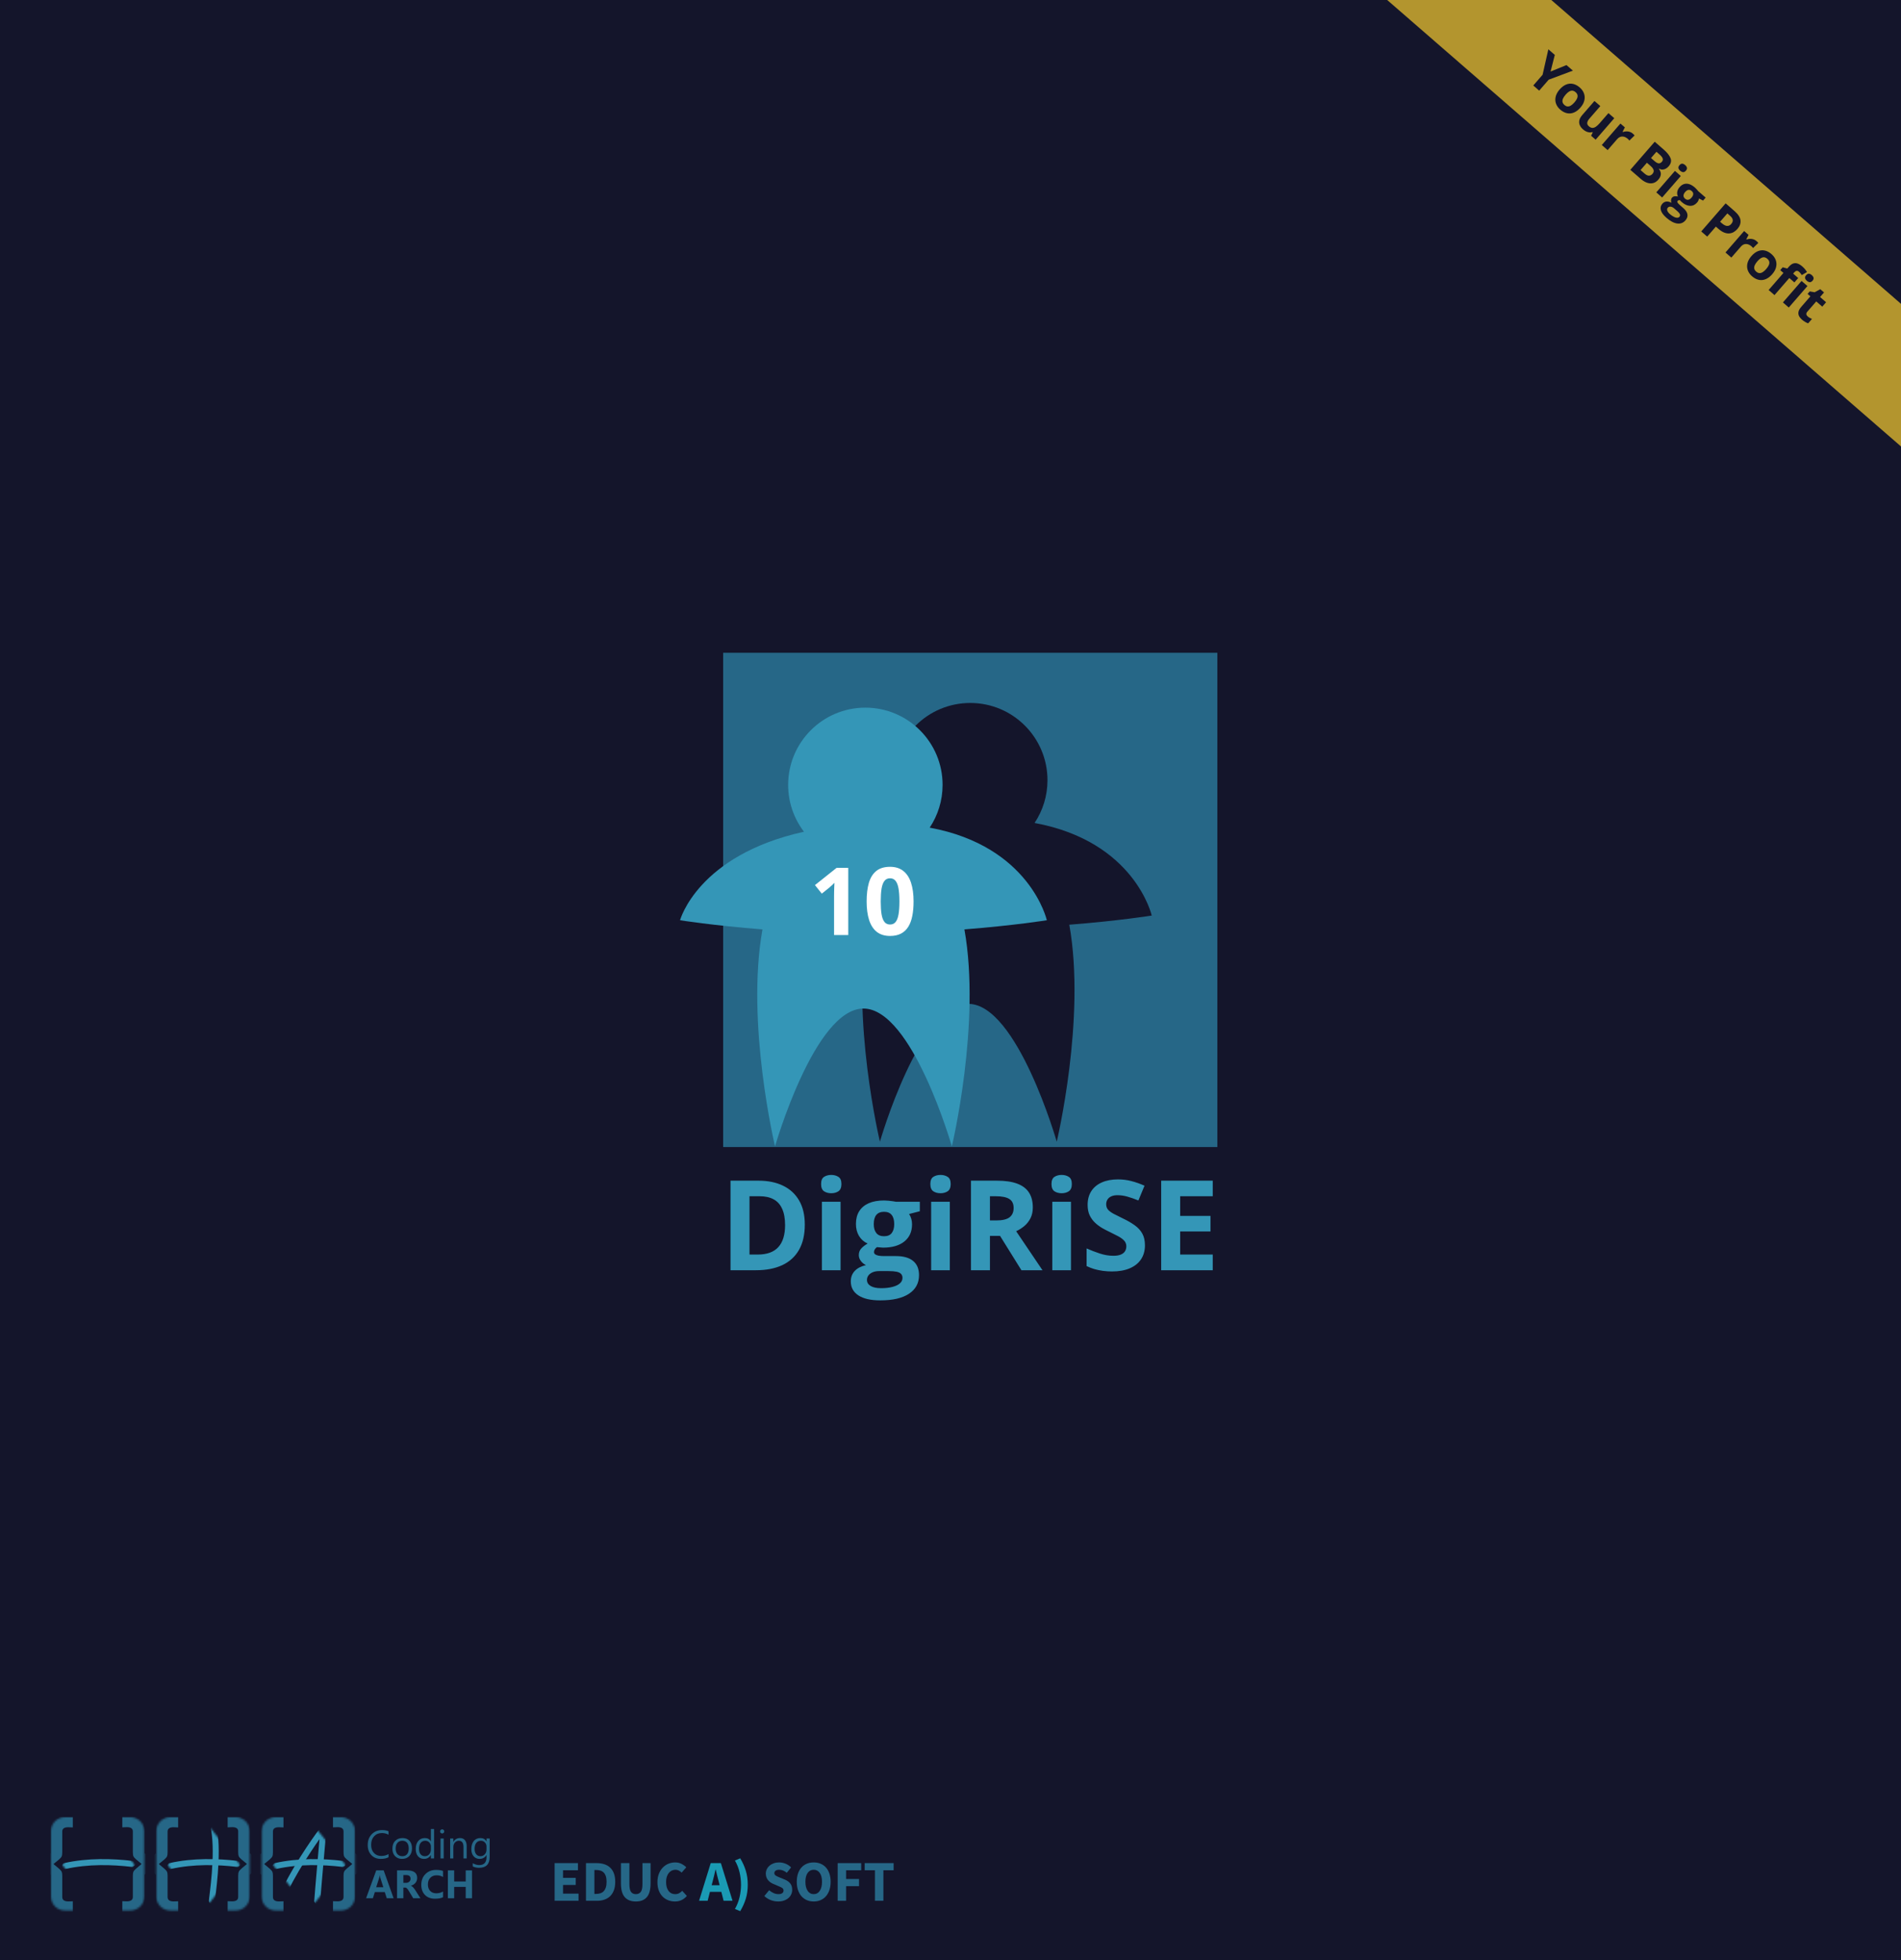 <svg width="970" height="1000" viewBox="0 0 970 1000" fill="none" xmlns="http://www.w3.org/2000/svg">
<rect x="0" y="0" width="970" height="1000" fill="#333333" stroke="none"/>
<g clip-path="url(#clip0_519_1698)">
<rect width="970" height="1000" fill="#14152B"/>
<path fill-rule="evenodd" clip-rule="evenodd" d="M621.168 333H369V585.168H621.168V333ZM448.986 582.428C448.986 582.428 433.99 519.581 442.576 471.732C417.237 469.752 400.521 467.063 400.521 467.063C400.521 467.063 409.415 433.921 463.754 421.909C458.691 415.281 455.683 406.998 455.683 398.012C455.683 376.251 473.323 358.611 495.084 358.611C516.845 358.611 534.485 376.251 534.485 398.012C534.485 406.081 532.06 413.583 527.898 419.83C579.162 429.273 587.677 467.063 587.677 467.063C587.677 467.063 570.961 469.752 545.622 471.732C554.208 519.581 539.212 582.428 539.212 582.428C539.212 582.428 519.014 512.111 494.099 512.111C469.184 512.111 448.986 582.428 448.986 582.428Z" fill="#266787"/>
<path d="M410.656 624.719C410.656 629.865 409.667 634.167 407.688 637.625C405.729 641.062 402.885 643.656 399.156 645.406C395.427 647.135 390.938 648 385.688 648H372.75V602.312H387.094C391.885 602.312 396.042 603.167 399.562 604.875C403.083 606.562 405.812 609.073 407.75 612.406C409.688 615.719 410.656 619.823 410.656 624.719ZM400.594 624.969C400.594 621.594 400.094 618.823 399.094 616.656C398.115 614.469 396.656 612.854 394.719 611.812C392.802 610.771 390.427 610.25 387.594 610.25H382.438V640H386.594C391.323 640 394.833 638.74 397.125 636.219C399.438 633.698 400.594 629.948 400.594 624.969ZM428.906 613.062V648H419.375V613.062H428.906ZM424.156 599.375C425.573 599.375 426.792 599.708 427.812 600.375C428.833 601.021 429.344 602.24 429.344 604.031C429.344 605.802 428.833 607.031 427.812 607.719C426.792 608.385 425.573 608.719 424.156 608.719C422.719 608.719 421.49 608.385 420.469 607.719C419.469 607.031 418.969 605.802 418.969 604.031C418.969 602.24 419.469 601.021 420.469 600.375C421.49 599.708 422.719 599.375 424.156 599.375ZM449.156 663.375C444.281 663.375 440.552 662.521 437.969 660.812C435.406 659.125 434.125 656.75 434.125 653.688C434.125 651.583 434.781 649.823 436.094 648.406C437.406 646.99 439.333 645.979 441.875 645.375C440.896 644.958 440.042 644.281 439.312 643.344C438.583 642.385 438.219 641.375 438.219 640.312C438.219 638.979 438.604 637.875 439.375 637C440.146 636.104 441.26 635.229 442.719 634.375C440.885 633.583 439.427 632.312 438.344 630.562C437.281 628.812 436.75 626.75 436.75 624.375C436.75 621.833 437.302 619.677 438.406 617.906C439.531 616.115 441.156 614.75 443.281 613.812C445.427 612.875 448.031 612.406 451.094 612.406C451.74 612.406 452.49 612.448 453.344 612.531C454.198 612.615 454.979 612.708 455.688 612.812C456.417 612.917 456.906 613 457.156 613.062H469.344V617.906L463.875 619.312C464.375 620.083 464.75 620.906 465 621.781C465.25 622.656 465.375 623.583 465.375 624.562C465.375 628.312 464.062 631.24 461.438 633.344C458.833 635.427 455.208 636.469 450.562 636.469C449.458 636.406 448.417 636.323 447.438 636.219C446.958 636.594 446.594 636.99 446.344 637.406C446.094 637.823 445.969 638.26 445.969 638.719C445.969 639.177 446.156 639.562 446.531 639.875C446.927 640.167 447.51 640.396 448.281 640.562C449.073 640.708 450.052 640.781 451.219 640.781H457.156C460.99 640.781 463.906 641.604 465.906 643.25C467.927 644.896 468.938 647.312 468.938 650.5C468.938 654.583 467.229 657.75 463.812 660C460.417 662.25 455.531 663.375 449.156 663.375ZM449.562 657.156C451.833 657.156 453.781 656.938 455.406 656.5C457.052 656.083 458.312 655.479 459.188 654.688C460.062 653.917 460.5 652.99 460.5 651.906C460.5 651.031 460.24 650.333 459.719 649.812C459.219 649.312 458.448 648.958 457.406 648.75C456.385 648.542 455.073 648.438 453.469 648.438H448.531C447.365 648.438 446.312 648.625 445.375 649C444.458 649.375 443.729 649.896 443.188 650.562C442.646 651.25 442.375 652.042 442.375 652.938C442.375 654.25 443 655.281 444.25 656.031C445.521 656.781 447.292 657.156 449.562 657.156ZM451.094 630.656C452.885 630.656 454.198 630.104 455.031 629C455.865 627.896 456.281 626.396 456.281 624.5C456.281 622.396 455.844 620.823 454.969 619.781C454.115 618.719 452.823 618.188 451.094 618.188C449.344 618.188 448.031 618.719 447.156 619.781C446.281 620.823 445.844 622.396 445.844 624.5C445.844 626.396 446.271 627.896 447.125 629C448 630.104 449.323 630.656 451.094 630.656ZM484.656 613.062V648H475.125V613.062H484.656ZM479.906 599.375C481.323 599.375 482.542 599.708 483.562 600.375C484.583 601.021 485.094 602.24 485.094 604.031C485.094 605.802 484.583 607.031 483.562 607.719C482.542 608.385 481.323 608.719 479.906 608.719C478.469 608.719 477.24 608.385 476.219 607.719C475.219 607.031 474.719 605.802 474.719 604.031C474.719 602.24 475.219 601.021 476.219 600.375C477.24 599.708 478.469 599.375 479.906 599.375ZM508.75 602.312C512.896 602.312 516.312 602.812 519 603.812C521.708 604.812 523.719 606.323 525.031 608.344C526.344 610.365 527 612.917 527 616C527 618.083 526.604 619.906 525.812 621.469C525.021 623.031 523.979 624.354 522.688 625.438C521.396 626.521 520 627.406 518.5 628.094L531.938 648H521.188L510.281 630.469H505.125V648H495.438V602.312H508.75ZM508.062 610.25H505.125V622.594H508.25C511.458 622.594 513.75 622.062 515.125 621C516.521 619.917 517.219 618.333 517.219 616.25C517.219 614.083 516.469 612.542 514.969 611.625C513.49 610.708 511.188 610.25 508.062 610.25ZM546.469 613.062V648H536.938V613.062H546.469ZM541.719 599.375C543.135 599.375 544.354 599.708 545.375 600.375C546.396 601.021 546.906 602.24 546.906 604.031C546.906 605.802 546.396 607.031 545.375 607.719C544.354 608.385 543.135 608.719 541.719 608.719C540.281 608.719 539.052 608.385 538.031 607.719C537.031 607.031 536.531 605.802 536.531 604.031C536.531 602.24 537.031 601.021 538.031 600.375C539.052 599.708 540.281 599.375 541.719 599.375ZM584.219 635.312C584.219 638.021 583.562 640.375 582.25 642.375C580.938 644.375 579.021 645.917 576.5 647C574 648.083 570.958 648.625 567.375 648.625C565.792 648.625 564.24 648.521 562.719 648.312C561.219 648.104 559.771 647.802 558.375 647.406C557 646.99 555.688 646.479 554.438 645.875V636.875C556.604 637.833 558.854 638.698 561.188 639.469C563.521 640.24 565.833 640.625 568.125 640.625C569.708 640.625 570.979 640.417 571.938 640C572.917 639.583 573.625 639.01 574.062 638.281C574.5 637.552 574.719 636.719 574.719 635.781C574.719 634.635 574.333 633.656 573.562 632.844C572.792 632.031 571.729 631.271 570.375 630.562C569.042 629.854 567.531 629.094 565.844 628.281C564.781 627.781 563.625 627.177 562.375 626.469C561.125 625.74 559.938 624.854 558.812 623.812C557.688 622.771 556.76 621.51 556.031 620.031C555.323 618.531 554.969 616.74 554.969 614.656C554.969 611.927 555.594 609.594 556.844 607.656C558.094 605.719 559.875 604.24 562.188 603.219C564.521 602.177 567.271 601.656 570.438 601.656C572.812 601.656 575.073 601.938 577.219 602.5C579.385 603.042 581.646 603.833 584 604.875L580.875 612.406C578.771 611.552 576.885 610.896 575.219 610.438C573.552 609.958 571.854 609.719 570.125 609.719C568.917 609.719 567.885 609.917 567.031 610.312C566.177 610.688 565.531 611.229 565.094 611.938C564.656 612.625 564.438 613.427 564.438 614.344C564.438 615.427 564.75 616.344 565.375 617.094C566.021 617.823 566.979 618.531 568.25 619.219C569.542 619.906 571.146 620.708 573.062 621.625C575.396 622.729 577.385 623.885 579.031 625.094C580.698 626.281 581.979 627.688 582.875 629.312C583.771 630.917 584.219 632.917 584.219 635.312ZM618.812 648H592.5V602.312H618.812V610.25H602.188V620.281H617.656V628.219H602.188V640H618.812V648Z" fill="#3496B7"/>
<path d="M734.021 -50L1077 247.957L1040.98 289.421L698 -8.537L734.021 -50Z" fill="#B3952E"/>
<path d="M922.389 161.424C922.716 161.708 923.061 161.951 923.425 162.152C923.796 162.359 924.177 162.547 924.569 162.716L922.636 164.941C922.191 164.806 921.691 164.578 921.134 164.255C920.579 163.944 920.02 163.545 919.458 163.057C918.805 162.489 918.307 161.874 917.966 161.21C917.638 160.546 917.55 159.823 917.703 159.039C917.869 158.254 918.361 157.391 919.178 156.45L923.767 151.168L922.336 149.925L923.435 148.661L925.949 149.091L928.821 147.528L930.732 149.188L928.706 151.52L931.773 154.185L929.824 156.43L926.756 153.765L922.167 159.047C921.804 159.465 921.649 159.881 921.703 160.295C921.768 160.707 921.997 161.084 922.389 161.424Z" fill="#14152B"/>
<path d="M915.603 144.076L913.016 141.828L905.447 150.541L902.458 147.944L910.027 139.232L908.38 137.801L909.632 136.361L911.977 136.987L912.675 136.184C913.486 135.249 914.273 134.66 915.035 134.417C915.809 134.172 916.575 134.195 917.331 134.485C918.1 134.775 918.88 135.263 919.67 135.95C920.252 136.455 920.739 136.964 921.13 137.476C921.528 137.982 921.826 138.424 922.024 138.803L919.353 140.334C919.186 140.064 918.995 139.783 918.778 139.491C918.561 139.2 918.28 138.903 917.934 138.603C917.515 138.239 917.098 138.1 916.68 138.184C916.275 138.268 915.902 138.506 915.562 138.898L914.966 139.584L917.553 141.832L915.603 144.076ZM922.257 145.918L912.739 156.875L909.749 154.279L919.268 143.322L922.257 145.918ZM924.497 140.332C924.941 140.718 925.232 141.154 925.371 141.641C925.515 142.122 925.343 142.643 924.855 143.205C924.373 143.761 923.878 144.007 923.37 143.945C922.868 143.876 922.395 143.648 921.951 143.262C921.5 142.87 921.206 142.431 921.067 141.944C920.941 141.456 921.119 140.934 921.601 140.379C922.089 139.817 922.578 139.571 923.068 139.641C923.57 139.71 924.046 139.94 924.497 140.332Z" fill="#14152B"/>
<path d="M904.284 139.883C903.49 140.798 902.662 141.5 901.8 141.99C900.946 142.486 900.07 142.774 899.174 142.856C898.29 142.936 897.41 142.814 896.535 142.489C895.666 142.17 894.82 141.652 893.996 140.937C893.225 140.268 892.624 139.528 892.193 138.717C891.769 137.913 891.528 137.062 891.471 136.164C891.426 135.265 891.58 134.349 891.931 133.417C892.29 132.49 892.866 131.569 893.661 130.654C894.716 129.439 895.826 128.597 896.989 128.129C898.153 127.661 899.323 127.554 900.501 127.809C901.678 128.063 902.819 128.67 903.923 129.63C904.949 130.521 905.667 131.529 906.077 132.653C906.494 133.783 906.562 134.966 906.28 136.2C906.005 137.44 905.34 138.668 904.284 139.883ZM896.709 133.302C896.084 134.021 895.638 134.693 895.369 135.319C895.1 135.946 895.024 136.528 895.142 137.065C895.259 137.603 895.586 138.105 896.122 138.57C896.651 139.03 897.187 139.278 897.729 139.313C898.278 139.354 898.84 139.195 899.416 138.836C899.999 138.482 900.602 137.946 901.227 137.227C901.857 136.502 902.3 135.833 902.558 135.219C902.828 134.605 902.901 134.033 902.778 133.501C902.655 132.97 902.325 132.472 901.789 132.006C900.999 131.32 900.188 131.091 899.358 131.321C898.534 131.557 897.651 132.217 896.709 133.302Z" fill="#14152B"/>
<path d="M896.249 122.963C896.399 123.094 896.564 123.254 896.743 123.444C896.934 123.633 897.081 123.794 897.182 123.928L894.522 126.535C894.452 126.418 894.331 126.273 894.16 126.101C894 125.928 893.855 125.785 893.725 125.671C893.339 125.336 892.921 125.059 892.47 124.839C892.025 124.625 891.563 124.504 891.082 124.476C890.608 124.442 890.129 124.531 889.647 124.743C889.177 124.954 888.718 125.317 888.27 125.833L883.425 131.41L880.436 128.813L889.955 117.856L892.219 119.823L891.059 122.049L891.206 122.176C891.745 121.991 892.308 121.884 892.895 121.855C893.494 121.825 894.079 121.898 894.65 122.072C895.233 122.246 895.766 122.543 896.249 122.963Z" fill="#14152B"/>
<path d="M885.092 107.716C886.941 109.322 887.944 110.893 888.101 112.428C888.264 113.956 887.741 115.416 886.532 116.808C885.987 117.435 885.37 117.954 884.681 118.365C883.998 118.768 883.247 119.005 882.43 119.075C881.619 119.15 880.745 119.009 879.805 118.652C878.872 118.288 877.882 117.652 876.837 116.744L875.533 115.611L871.106 120.708L868.068 118.068L880.516 103.74L885.092 107.716ZM882.773 110.069L881.391 108.869L877.696 113.122L878.696 113.99C879.264 114.484 879.823 114.838 880.371 115.051C880.92 115.264 881.448 115.309 881.955 115.188C882.461 115.066 882.933 114.754 883.37 114.251C883.983 113.545 884.241 112.852 884.145 112.172C884.053 111.485 883.596 110.784 882.773 110.069Z" fill="#14152B"/>
<path d="M850.286 111.081C848.757 109.753 847.82 108.469 847.475 107.23C847.132 106.002 847.377 104.908 848.211 103.948C848.784 103.288 849.47 102.915 850.267 102.828C851.065 102.741 851.945 102.949 852.906 103.452C852.713 103.055 852.629 102.61 852.656 102.117C852.689 101.618 852.85 101.202 853.139 100.869C853.502 100.45 853.924 100.209 854.404 100.145C854.89 100.074 855.478 100.103 856.168 100.233C855.809 99.485 855.698 98.689 855.835 97.845C855.978 97.007 856.373 96.215 857.021 95.47C857.713 94.673 858.474 94.147 859.302 93.893C860.143 93.637 861.025 93.652 861.947 93.937C862.875 94.228 863.819 94.79 864.78 95.625C864.982 95.8 865.206 96.018 865.451 96.277C865.697 96.536 865.916 96.778 866.11 97.004C866.31 97.235 866.441 97.394 866.502 97.482L870.324 100.803L869.005 102.322L866.907 101.273C866.853 101.651 866.747 102.011 866.587 102.353C866.427 102.696 866.213 103.021 865.947 103.328C864.925 104.504 863.716 105.064 862.319 105.009C860.935 104.953 859.514 104.292 858.057 103.026C857.728 102.706 857.424 102.396 857.145 102.096C856.893 102.083 856.671 102.108 856.479 102.171C856.287 102.233 856.129 102.337 856.004 102.48C855.879 102.624 855.833 102.796 855.865 102.996C855.91 103.195 856.03 103.426 856.227 103.689C856.435 103.95 856.722 104.24 857.088 104.557L858.95 106.175C860.153 107.22 860.843 108.272 861.022 109.333C861.207 110.4 860.866 111.433 859.997 112.433C858.885 113.713 857.486 114.241 855.802 114.016C854.124 113.796 852.285 112.818 850.286 111.081ZM852.108 109.242C852.82 109.86 853.49 110.322 854.119 110.628C854.749 110.946 855.309 111.1 855.799 111.09C856.283 111.086 856.673 110.915 856.968 110.575C857.206 110.301 857.315 110.011 857.293 109.706C857.273 109.413 857.128 109.092 856.858 108.742C856.594 108.399 856.211 108.009 855.708 107.572L854.16 106.226C853.794 105.909 853.413 105.681 853.016 105.543C852.627 105.411 852.256 105.375 851.905 105.437C851.547 105.505 851.247 105.679 851.003 105.96C850.645 106.372 850.56 106.866 850.748 107.441C850.942 108.023 851.395 108.623 852.108 109.242ZM859.808 101.348C860.37 101.836 860.932 102.021 861.494 101.901C862.056 101.782 862.595 101.425 863.112 100.831C863.685 100.171 863.976 99.558 863.986 98.993C864.007 98.427 863.747 97.909 863.205 97.438C862.656 96.961 862.1 96.77 861.536 96.865C860.977 96.953 860.412 97.327 859.838 97.987C859.322 98.582 859.047 99.168 859.014 99.747C858.988 100.332 859.252 100.866 859.808 101.348Z" fill="#14152B"/>
<path d="M857.643 89.786L848.124 100.743L845.135 98.146L854.654 87.189L857.643 89.786ZM859.882 84.199C860.326 84.585 860.618 85.022 860.756 85.509C860.901 85.989 860.729 86.511 860.24 87.073C859.758 87.628 859.263 87.874 858.756 87.812C858.254 87.743 857.781 87.515 857.336 87.129C856.886 86.738 856.591 86.298 856.452 85.811C856.326 85.323 856.504 84.801 856.987 84.246C857.475 83.684 857.964 83.438 858.453 83.508C858.955 83.577 859.431 83.807 859.882 84.199Z" fill="#14152B"/>
<path d="M844.332 72.306L848.791 76.18C850.699 77.838 851.91 79.36 852.425 80.747C852.94 82.134 852.612 83.501 851.443 84.847C850.972 85.389 850.458 85.802 849.901 86.087C849.351 86.377 848.791 86.521 848.22 86.518C847.649 86.515 847.092 86.352 846.547 86.028L846.462 86.126C846.854 86.638 847.138 87.183 847.313 87.76C847.494 88.33 847.501 88.943 847.332 89.599C847.176 90.254 846.771 90.957 846.118 91.709C845.363 92.578 844.504 93.138 843.54 93.39C842.576 93.641 841.554 93.59 840.474 93.237C839.406 92.882 838.33 92.234 837.245 91.292L831.885 86.635L844.332 72.306ZM842.441 80.62L844.205 82.153C845.087 82.919 845.817 83.312 846.395 83.333C846.979 83.347 847.506 83.083 847.977 82.541C848.454 81.992 848.592 81.424 848.391 80.837C848.203 80.249 847.674 79.578 846.805 78.823L845.208 77.435L842.441 80.62ZM840.346 83.031L837.102 86.765L839.082 88.485C839.997 89.28 840.787 89.657 841.453 89.616C842.119 89.575 842.71 89.258 843.226 88.663C843.533 88.31 843.724 87.932 843.8 87.528C843.876 87.124 843.793 86.685 843.551 86.211C843.316 85.743 842.875 85.228 842.228 84.666L840.346 83.031Z" fill="#14152B"/>
<path d="M833.134 68.133C833.284 68.263 833.449 68.424 833.628 68.614C833.819 68.802 833.965 68.964 834.067 69.098L831.406 71.705C831.337 71.587 831.216 71.442 831.045 71.27C830.885 71.097 830.74 70.954 830.61 70.841C830.224 70.506 829.806 70.229 829.355 70.009C828.91 69.794 828.448 69.674 827.967 69.646C827.493 69.612 827.014 69.701 826.532 69.912C826.062 70.123 825.603 70.487 825.155 71.003L820.31 76.58L817.321 73.983L826.84 63.026L829.104 64.993L827.944 67.218L828.091 67.346C828.63 67.161 829.193 67.054 829.78 67.025C830.379 66.995 830.964 67.067 831.535 67.242C832.117 67.416 832.651 67.713 833.134 68.133Z" fill="#14152B"/>
<path d="M823.704 60.302L814.185 71.258L811.892 69.266L812.707 67.516L812.55 67.379C811.992 67.548 811.434 67.596 810.877 67.525C810.319 67.453 809.78 67.289 809.259 67.031C808.738 66.773 808.249 66.445 807.791 66.048C807.007 65.367 806.444 64.637 806.101 63.857C805.763 63.071 805.687 62.242 805.871 61.37C806.061 60.504 806.565 59.6 807.383 58.66L813.589 51.515L816.579 54.112L811.019 60.512C810.338 61.296 809.965 62.009 809.899 62.652C809.834 63.294 810.109 63.882 810.723 64.416C811.33 64.944 811.926 65.221 812.511 65.247C813.101 65.267 813.698 65.069 814.301 64.652C814.915 64.235 815.561 63.637 816.236 62.86L820.714 57.705L823.704 60.302Z" fill="#14152B"/>
<path d="M806.436 54.88C805.642 55.794 804.814 56.496 803.952 56.986C803.098 57.482 802.222 57.771 801.326 57.852C800.442 57.932 799.562 57.81 798.687 57.485C797.818 57.166 796.972 56.649 796.148 55.933C795.377 55.264 794.776 54.524 794.345 53.714C793.921 52.909 793.68 52.058 793.623 51.16C793.578 50.261 793.732 49.346 794.083 48.413C794.441 47.486 795.018 46.565 795.813 45.65C796.868 44.435 797.978 43.593 799.141 43.125C800.305 42.657 801.475 42.55 802.653 42.805C803.83 43.059 804.971 43.666 806.075 44.626C807.101 45.517 807.819 46.525 808.229 47.649C808.646 48.779 808.714 49.962 808.432 51.196C808.157 52.437 807.492 53.664 806.436 54.88ZM798.86 48.298C798.236 49.017 797.79 49.689 797.521 50.316C797.252 50.942 797.176 51.524 797.294 52.062C797.411 52.599 797.738 53.101 798.274 53.566C798.803 54.026 799.339 54.274 799.881 54.309C800.43 54.35 800.992 54.191 801.568 53.832C802.151 53.478 802.754 52.942 803.379 52.223C804.009 51.498 804.452 50.829 804.71 50.215C804.98 49.601 805.053 49.029 804.93 48.498C804.807 47.966 804.477 47.468 803.941 47.003C803.151 46.316 802.34 46.087 801.51 46.318C800.686 46.553 799.803 47.214 798.86 48.298Z" fill="#14152B"/>
<path d="M791.194 36.496L799.309 33.193L802.582 36.037L790.226 40.659L785.381 46.236L782.363 43.613L787.122 38.135L790.057 25.156L793.35 28.017L791.194 36.496Z" fill="#14152B"/>
<path fill-rule="evenodd" clip-rule="evenodd" d="M389.055 474.122C380.469 521.97 395.465 584.817 395.465 584.817C395.465 584.817 415.663 514.5 440.578 514.5C465.493 514.5 485.691 584.817 485.691 584.817C485.691 584.817 500.687 521.97 492.101 474.122C517.44 472.141 534.156 469.453 534.156 469.453C534.156 469.453 525.641 431.662 474.377 422.219C478.539 415.972 480.964 408.47 480.964 400.401C480.964 378.641 463.324 361 441.563 361C419.802 361 402.162 378.641 402.162 400.401C402.162 409.387 405.17 417.67 410.233 424.299C355.894 436.31 347 469.453 347 469.453C347 469.453 363.716 472.141 389.055 474.122Z" fill="#3496B7"/>
<path d="M432.828 477H425.586V457.172C425.586 456.625 425.594 455.953 425.609 455.156C425.625 454.344 425.648 453.516 425.68 452.672C425.711 451.812 425.742 451.039 425.773 450.352C425.602 450.555 425.25 450.906 424.719 451.406C424.203 451.891 423.719 452.328 423.266 452.719L419.328 455.883L415.836 451.523L426.875 442.734H432.828V477ZM466.156 459.867C466.156 462.633 465.938 465.102 465.5 467.273C465.078 469.445 464.391 471.289 463.438 472.805C462.5 474.32 461.266 475.477 459.734 476.273C458.203 477.07 456.344 477.469 454.156 477.469C451.406 477.469 449.148 476.773 447.383 475.383C445.617 473.977 444.312 471.961 443.469 469.336C442.625 466.695 442.203 463.539 442.203 459.867C442.203 456.164 442.586 453 443.352 450.375C444.133 447.734 445.398 445.711 447.148 444.305C448.898 442.898 451.234 442.195 454.156 442.195C456.891 442.195 459.141 442.898 460.906 444.305C462.688 445.695 464.008 447.711 464.867 450.352C465.727 452.977 466.156 456.148 466.156 459.867ZM449.398 459.867C449.398 462.477 449.539 464.656 449.82 466.406C450.117 468.141 450.609 469.445 451.297 470.32C451.984 471.195 452.938 471.633 454.156 471.633C455.359 471.633 456.305 471.203 456.992 470.344C457.695 469.469 458.195 468.164 458.492 466.43C458.789 464.68 458.938 462.492 458.938 459.867C458.938 457.258 458.789 455.078 458.492 453.328C458.195 451.578 457.695 450.266 456.992 449.391C456.305 448.5 455.359 448.055 454.156 448.055C452.938 448.055 451.984 448.5 451.297 449.391C450.609 450.266 450.117 451.578 449.82 453.328C449.539 455.078 449.398 457.258 449.398 459.867Z" fill="white"/>
<g clip-path="url(#clip1_519_1698)">
<path d="M283 950.448H294.912V954.104H287.292V957.967H293.773V961.594H287.292V966.017H295.204V969.674H283V950.448Z" fill="#266787"/>
<path d="M304.109 966.165C304.926 966.165 305.666 966.057 306.328 965.841C306.989 965.624 307.554 965.276 308.021 964.794C308.488 964.312 308.853 963.678 309.116 962.891C309.378 962.106 309.51 961.132 309.51 959.972C309.51 958.832 309.378 957.874 309.116 957.097C308.853 956.321 308.488 955.701 308.021 955.239C307.554 954.778 306.989 954.448 306.328 954.252C305.666 954.055 304.926 953.957 304.109 953.957H303.291V966.165H304.109ZM298.999 950.448H304.371C305.831 950.448 307.145 950.634 308.313 951.008C309.481 951.381 310.483 951.956 311.32 952.733C312.157 953.51 312.799 954.498 313.247 955.696C313.695 956.896 313.919 958.321 313.919 959.972C313.919 961.624 313.695 963.059 313.247 964.278C312.799 965.497 312.167 966.504 311.349 967.3C310.532 968.096 309.554 968.691 308.415 969.084C307.276 969.478 306.006 969.674 304.605 969.674H298.999V950.448Z" fill="#266787"/>
<path d="M316.838 950.448H321.159V961.211C321.159 963.098 321.441 964.415 322.006 965.162C322.57 965.91 323.388 966.283 324.458 966.283C325.529 966.283 326.356 965.91 326.94 965.162C327.524 964.415 327.816 963.098 327.816 961.211V950.448H331.962V960.769C331.962 963.993 331.324 966.342 330.049 967.816C328.774 969.291 326.911 970.028 324.458 970.028C321.986 970.028 320.098 969.291 318.794 967.816C317.49 966.342 316.838 963.993 316.838 960.769V950.448Z" fill="#266787"/>
<path d="M335.465 960.179C335.465 958.586 335.708 957.166 336.195 955.918C336.681 954.67 337.338 953.613 338.166 952.748C338.993 951.883 339.956 951.224 341.056 950.772C342.156 950.32 343.319 950.094 344.545 950.094C345.732 950.094 346.808 950.344 347.771 950.846C348.735 951.347 349.538 951.932 350.18 952.6L347.815 955.284C347.328 954.832 346.837 954.478 346.341 954.222C345.845 953.967 345.265 953.839 344.604 953.839C343.942 953.839 343.324 953.982 342.75 954.266C342.175 954.552 341.674 954.959 341.246 955.49C340.818 956.021 340.482 956.67 340.239 957.436C339.995 958.203 339.874 959.068 339.874 960.031C339.874 962.017 340.292 963.555 341.129 964.646C341.966 965.737 343.085 966.283 344.487 966.283C345.265 966.283 345.947 966.126 346.531 965.811C347.114 965.497 347.64 965.084 348.107 964.572L350.472 967.197C349.674 968.141 348.764 968.848 347.742 969.32C346.72 969.792 345.615 970.028 344.428 970.028C343.202 970.028 342.044 969.816 340.954 969.394C339.864 968.971 338.91 968.347 338.093 967.521C337.275 966.696 336.633 965.669 336.166 964.44C335.699 963.211 335.465 961.791 335.465 960.179Z" fill="#266787"/>
<path d="M367.187 961.712L366.749 959.943C366.476 958.98 366.213 957.957 365.96 956.876C365.707 955.795 365.454 954.753 365.202 953.75H365.085C364.851 954.773 364.612 955.819 364.37 956.891C364.126 957.962 363.868 958.98 363.596 959.943L363.129 961.712H367.187ZM368.063 965.103H362.253L361.085 969.674H356.705L362.661 950.448H367.829L373.785 969.674H369.231L368.063 965.103Z" fill="#1A9AB4"/>
<path d="M377.377 967.787C377.863 965.683 378.107 963.58 378.107 961.476C378.107 959.373 377.863 957.269 377.377 955.166C376.89 953.062 376.102 951.047 375.012 949.12L377.698 948C378.924 950.025 379.873 952.128 380.544 954.31C381.216 956.493 381.552 958.881 381.552 961.476C381.552 964.071 381.216 966.46 380.544 968.642C379.873 970.824 378.924 972.927 377.698 974.952L375.012 973.832C376.102 971.905 376.89 969.89 377.377 967.787Z" fill="#1A9AB4"/>
<path d="M392.456 964.278C393.137 964.867 393.891 965.349 394.719 965.723C395.546 966.096 396.358 966.283 397.156 966.283C398.051 966.283 398.718 966.116 399.156 965.781C399.594 965.447 399.813 964.995 399.813 964.425C399.813 964.13 399.75 963.875 399.623 963.658C399.497 963.442 399.312 963.25 399.069 963.083C398.825 962.917 398.533 962.759 398.193 962.612C397.852 962.464 397.478 962.302 397.069 962.125L394.587 961.063C394.1 960.867 393.628 960.611 393.171 960.297C392.714 959.982 392.305 959.614 391.945 959.191C391.585 958.768 391.298 958.277 391.084 957.716C390.869 957.156 390.762 956.522 390.762 955.814C390.762 955.028 390.928 954.286 391.259 953.588C391.589 952.89 392.057 952.281 392.66 951.76C393.263 951.239 393.979 950.831 394.806 950.536C395.633 950.241 396.543 950.094 397.536 950.094C398.645 950.094 399.74 950.31 400.821 950.742C401.901 951.175 402.85 951.804 403.667 952.63L401.478 955.372C400.854 954.881 400.232 954.502 399.609 954.237C398.986 953.971 398.295 953.839 397.536 953.839C396.796 953.839 396.208 953.991 395.77 954.296C395.332 954.601 395.113 955.028 395.113 955.578C395.113 955.873 395.186 956.124 395.332 956.33C395.478 956.537 395.682 956.724 395.945 956.891C396.208 957.058 396.514 957.215 396.864 957.362C397.215 957.51 397.594 957.672 398.003 957.849L400.456 958.852C401.624 959.323 402.543 959.972 403.215 960.798C403.886 961.624 404.222 962.715 404.222 964.071C404.222 964.877 404.061 965.639 403.74 966.357C403.419 967.074 402.952 967.703 402.339 968.244C401.726 968.785 400.971 969.217 400.076 969.541C399.181 969.866 398.168 970.028 397.039 970.028C395.794 970.028 394.553 969.796 393.317 969.335C392.081 968.873 390.976 968.18 390.003 967.256L392.456 964.278Z" fill="#266787"/>
<path d="M415.2 966.283C416.504 966.283 417.536 965.718 418.295 964.587C419.054 963.457 419.433 961.919 419.433 959.972C419.433 958.046 419.054 956.542 418.295 955.461C417.536 954.38 416.504 953.839 415.2 953.839C413.895 953.839 412.864 954.38 412.105 955.461C411.346 956.542 410.966 958.046 410.966 959.972C410.966 961.919 411.346 963.457 412.105 964.587C412.864 965.718 413.895 966.283 415.2 966.283ZM415.2 970.028C413.915 970.028 412.742 969.797 411.682 969.335C410.62 968.873 409.711 968.21 408.952 967.345C408.192 966.48 407.604 965.428 407.185 964.189C406.767 962.951 406.558 961.545 406.558 959.972C406.558 958.4 406.767 956.999 407.185 955.77C407.604 954.542 408.192 953.51 408.952 952.674C409.711 951.839 410.62 951.2 411.682 950.757C412.742 950.315 413.915 950.094 415.2 950.094C416.484 950.094 417.657 950.315 418.718 950.757C419.779 951.2 420.689 951.844 421.448 952.689C422.207 953.534 422.795 954.571 423.214 955.8C423.632 957.029 423.842 958.42 423.842 959.972C423.842 961.545 423.632 962.951 423.214 964.189C422.795 965.428 422.207 966.48 421.448 967.345C420.689 968.21 419.779 968.873 418.718 969.335C417.657 969.797 416.484 970.028 415.2 970.028Z" fill="#266787"/>
<path d="M427.433 950.448H439.432V954.104H431.724V958.557H438.323V962.213H431.724V969.674H427.433V950.448Z" fill="#266787"/>
<path d="M446.439 954.104H441.213V950.448H455.987V954.104H450.76V969.674H446.439V954.104Z" fill="#266787"/>
</g>
<path d="M198.234 947.472C197.199 948.021 195.878 948.305 194.315 948.305C192.284 948.305 190.679 947.655 189.46 946.355C188.242 945.035 187.633 943.329 187.633 941.217C187.633 938.942 188.323 937.114 189.684 935.713C191.045 934.311 192.791 933.601 194.883 933.601C196.244 933.601 197.361 933.804 198.234 934.19V935.957C197.219 935.388 196.102 935.104 194.863 935.104C193.238 935.104 191.918 935.652 190.902 936.749C189.887 937.845 189.379 939.287 189.379 941.115C189.379 942.842 189.846 944.243 190.801 945.259C191.756 946.294 192.994 946.802 194.538 946.802C195.96 946.802 197.199 946.477 198.234 945.848V947.472Z" fill="#266787"/>
<path d="M205.163 948.305C203.66 948.305 202.462 947.818 201.568 946.884C200.675 945.929 200.228 944.67 200.228 943.106C200.228 941.4 200.695 940.059 201.629 939.105C202.563 938.15 203.823 937.663 205.407 937.663C206.91 937.663 208.088 938.13 208.941 939.064C209.794 939.998 210.22 941.298 210.22 942.943C210.22 944.568 209.753 945.868 208.839 946.843C207.925 947.818 206.707 948.305 205.163 948.305ZM205.285 939.044C204.229 939.044 203.416 939.389 202.807 940.1C202.198 940.811 201.893 941.786 201.893 943.045C201.893 944.243 202.198 945.198 202.807 945.888C203.437 946.579 204.249 946.924 205.285 946.924C206.341 946.924 207.133 946.599 207.702 945.909C208.27 945.238 208.555 944.264 208.555 943.004C208.555 941.725 208.27 940.75 207.702 940.059C207.133 939.389 206.341 939.044 205.285 939.044Z" fill="#266787"/>
<path d="M221.491 948.061H219.866V946.335H219.825C219.074 947.635 217.896 948.305 216.332 948.305C215.053 948.305 214.037 947.838 213.265 946.944C212.514 946.03 212.128 944.791 212.128 943.228C212.128 941.542 212.554 940.201 213.387 939.186C214.24 938.17 215.377 937.663 216.779 937.663C218.18 937.663 219.196 938.211 219.825 939.308H219.866V933.032H221.491V948.061ZM219.866 943.471V941.968C219.866 941.156 219.582 940.465 219.054 939.897C218.505 939.328 217.815 939.044 216.982 939.044C215.987 939.044 215.215 939.409 214.646 940.12C214.078 940.851 213.793 941.867 213.793 943.146C213.793 944.304 214.057 945.238 214.606 945.929C215.154 946.599 215.885 946.924 216.799 946.924C217.713 946.924 218.444 946.599 219.013 945.949C219.582 945.299 219.866 944.467 219.866 943.471Z" fill="#266787"/>
<path d="M225.612 935.327C225.327 935.327 225.083 935.226 224.86 935.022C224.657 934.84 224.555 934.576 224.555 934.271C224.555 933.966 224.657 933.723 224.86 933.519C225.083 933.316 225.327 933.215 225.612 933.215C225.916 933.215 226.16 933.316 226.363 933.519C226.586 933.723 226.688 933.966 226.688 934.271C226.688 934.576 226.586 934.819 226.363 935.022C226.16 935.226 225.916 935.327 225.612 935.327ZM226.404 948.061H224.779V937.906H226.404V948.061Z" fill="#266787"/>
<path d="M238.126 948.062H236.501V942.273C236.501 940.12 235.709 939.044 234.145 939.044C233.333 939.044 232.662 939.349 232.114 939.958C231.586 940.567 231.322 941.339 231.322 942.273V948.062H229.697V937.907H231.322V939.592H231.363C232.134 938.313 233.251 937.663 234.693 937.663C235.811 937.663 236.664 938.028 237.253 938.76C237.842 939.47 238.126 940.506 238.126 941.847V948.062Z" fill="#266787"/>
<path d="M249.863 947.249C249.863 950.986 248.076 952.834 244.501 952.834C243.242 952.834 242.145 952.611 241.211 952.124V950.499C242.348 951.128 243.445 951.453 244.481 951.453C246.979 951.453 248.238 950.133 248.238 947.473V946.356H248.197C247.426 947.655 246.248 948.305 244.704 948.305C243.445 948.305 242.429 947.858 241.658 946.945C240.886 946.051 240.5 944.832 240.5 943.309C240.5 941.583 240.906 940.222 241.739 939.186C242.572 938.171 243.709 937.663 245.151 937.663C246.512 937.663 247.527 938.211 248.197 939.308H248.238V937.907H249.863V947.249ZM248.238 943.472V941.969C248.238 941.156 247.954 940.466 247.405 939.897C246.877 939.328 246.187 939.044 245.374 939.044C244.379 939.044 243.587 939.41 243.018 940.141C242.45 940.872 242.165 941.887 242.165 943.207C242.165 944.325 242.429 945.238 242.978 945.929C243.526 946.599 244.257 946.924 245.151 946.924C246.065 946.924 246.796 946.599 247.365 945.949C247.954 945.32 248.238 944.487 248.238 943.472Z" fill="#266787"/>
<path d="M200.834 968.371H197.341L196.325 965.203H191.268L190.273 968.371H186.8L191.979 954.154H195.777L200.834 968.371ZM195.594 962.745L194.071 957.973C193.949 957.607 193.868 957.18 193.827 956.693H193.746C193.725 957.099 193.624 957.526 193.502 957.932L191.958 962.745H195.594Z" fill="#266787"/>
<path d="M214.526 968.371H210.849L208.636 964.716C208.473 964.431 208.311 964.187 208.168 963.964C208.026 963.741 207.864 963.558 207.701 963.416C207.559 963.253 207.397 963.131 207.214 963.05C207.051 962.969 206.869 962.928 206.666 962.928H205.813V968.371H202.604V954.154H207.681C211.134 954.154 212.86 955.434 212.86 958.013C212.86 958.521 212.779 958.968 212.637 959.394C212.474 959.821 212.271 960.186 211.987 960.532C211.702 960.857 211.377 961.161 210.971 961.405C210.585 961.649 210.139 961.831 209.671 961.974V962.014C209.875 962.075 210.078 962.197 210.281 962.339C210.484 962.481 210.667 962.664 210.849 962.867C211.032 963.05 211.215 963.274 211.377 963.497C211.56 963.72 211.702 963.944 211.845 964.167L214.526 968.371ZM205.813 956.551V960.511H207.194C207.884 960.511 208.432 960.308 208.859 959.902C209.286 959.516 209.489 959.008 209.489 958.419C209.489 957.18 208.737 956.551 207.255 956.551H205.813Z" fill="#266787"/>
<path d="M226.058 967.864C225.022 968.371 223.661 968.615 221.996 968.615C219.802 968.615 218.096 967.986 216.837 966.686C215.598 965.406 214.969 963.7 214.969 961.568C214.969 959.293 215.679 957.445 217.081 956.043C218.482 954.621 220.31 953.911 222.544 953.911C223.946 953.911 225.103 954.093 226.058 954.439V957.526C225.103 956.957 224.027 956.673 222.808 956.673C221.468 956.673 220.391 957.079 219.579 957.932C218.746 958.765 218.34 959.902 218.34 961.344C218.34 962.725 218.726 963.822 219.498 964.634C220.269 965.447 221.326 965.853 222.625 965.853C223.885 965.853 225.022 965.548 226.058 964.939V967.864Z" fill="#266787"/>
<path d="M240.845 968.371H237.636V962.583H231.746V968.371H228.537V954.154H231.746V959.821H237.636V954.154H240.845V968.371Z" fill="#266787"/>
<mask id="mask0_519_1698" style="mask-type:luminance" maskUnits="userSpaceOnUse" x="133" y="927" width="49" height="48">
<path d="M181.146 934.147C181.146 930.202 177.944 927 173.999 927H140.647C136.702 927 133.5 930.202 133.5 934.147V967.499C133.5 971.444 136.702 974.646 140.647 974.646H173.999C177.944 974.646 181.146 971.444 181.146 967.499V934.147Z" fill="white"/>
</mask>
<g mask="url(#mask0_519_1698)">
<path d="M144.649 975.302H139.476C135.335 975.302 133.264 973.153 133.264 968.855V956.404L128.143 951.387V950.426L133.264 945.435V933.322C133.264 929.024 135.335 926.875 139.476 926.875H144.649V932.256C144.441 932.256 144.068 932.239 143.531 932.204C142.994 932.169 142.578 932.152 142.284 932.152C140.273 932.152 139.268 932.88 139.268 934.335V944.837C139.268 945.825 139.173 946.544 138.982 946.994C138.792 947.445 138.341 947.973 137.631 948.58L134.797 950.919L137.631 953.311C138.341 953.917 138.801 954.463 139.008 954.948C139.182 955.364 139.268 956.04 139.268 956.976V967.737C139.268 969.245 140.299 969.999 142.362 969.999C142.639 969.999 143.037 969.986 143.557 969.96C144.077 969.934 144.441 969.921 144.649 969.921V975.302Z" fill="#266787"/>
<path d="M169.909 975.261H175.081C179.223 975.261 181.294 973.112 181.294 968.815V956.363L186.415 951.347V950.385L181.294 945.394V933.281C181.294 928.984 179.223 926.835 175.081 926.835H169.909V932.216C170.117 932.216 170.49 932.198 171.027 932.163C171.564 932.129 171.98 932.111 172.274 932.111C174.285 932.111 175.289 932.839 175.289 934.295V944.796C175.289 945.784 175.386 946.503 175.576 946.954C175.767 947.404 176.217 947.933 176.927 948.539L179.761 950.879L176.927 953.27C176.217 953.877 175.759 954.423 175.55 954.908C175.377 955.324 175.289 956 175.289 956.935V967.697C175.289 969.205 174.259 969.958 172.196 969.958C171.92 969.958 171.52 969.945 171.001 969.919C170.481 969.893 170.117 969.88 169.909 969.88V975.261Z" fill="#266787"/>
</g>
<mask id="mask1_519_1698" style="mask-type:luminance" maskUnits="userSpaceOnUse" x="139" y="928" width="38" height="47">
<path d="M176.269 951.347L157.756 974.316L139.243 951.347L157.756 928.378L176.269 951.347Z" fill="white"/>
</mask>
<g mask="url(#mask1_519_1698)">
<path fill-rule="evenodd" clip-rule="evenodd" d="M163.029 938.195C163.028 938.208 163.027 938.22 163.026 938.233C162.739 941.475 162.355 945.825 161.968 950.255C161.197 959.073 160.405 968.317 160.358 969.646C160.328 970.495 160.991 971.207 161.84 971.238C162.688 971.268 163.401 970.604 163.431 969.756C163.474 968.531 164.254 959.42 165.031 950.522C165.418 946.094 165.802 941.746 166.089 938.504C166.211 937.128 166.315 935.952 166.395 935.053L166.435 934.601C166.477 934.132 166.509 933.764 166.532 933.513C166.543 933.387 166.551 933.291 166.557 933.226C166.56 933.193 166.562 933.168 166.563 933.15C166.564 933.141 166.565 933.133 166.565 933.126C166.566 933.123 166.566 933.117 166.567 933.11C166.567 933.106 166.568 933.094 166.568 933.086C166.57 933.062 165.666 931.592 163.984 931.87C163.979 931.875 163.973 931.88 163.968 931.886C163.74 932.105 163.371 932.564 162.964 933.092C162.522 933.665 161.947 934.437 161.269 935.373C159.913 937.247 158.132 939.799 156.163 942.778C152.23 948.727 147.518 956.416 143.939 963.814C143.569 964.579 143.889 965.498 144.653 965.868C145.418 966.238 146.337 965.918 146.707 965.153C150.202 957.928 154.832 950.367 158.728 944.474C160.336 942.042 161.814 939.902 163.029 938.195ZM163.501 932.874L163.501 932.874L163.501 932.874Z" fill="#3496B7"/>
<path fill-rule="evenodd" clip-rule="evenodd" d="M140.258 950.436C152.318 947.736 164.922 948.111 175.101 949.325C175.944 949.425 176.546 950.19 176.445 951.033C176.345 951.877 175.58 952.479 174.737 952.378C164.743 951.186 152.522 950.841 140.929 953.436C140.101 953.622 139.279 953.101 139.093 952.272C138.908 951.443 139.429 950.621 140.258 950.436Z" fill="#3496B7"/>
</g>
<mask id="mask2_519_1698" style="mask-type:luminance" maskUnits="userSpaceOnUse" x="79" y="927" width="49" height="48">
<path d="M127.396 934.147C127.396 930.202 124.194 927 120.249 927H86.897C82.952 927 79.75 930.202 79.75 934.147V967.499C79.75 971.444 82.952 974.646 86.897 974.646H120.249C124.194 974.646 127.396 971.444 127.396 967.499V934.147Z" fill="white"/>
</mask>
<g mask="url(#mask2_519_1698)">
<path d="M90.899 975.301H85.726C81.585 975.301 79.514 973.152 79.514 968.855V956.404L74.393 951.387V950.425L79.514 945.434V933.322C79.514 929.024 81.585 926.875 85.726 926.875H90.899V932.256C90.691 932.256 90.319 932.238 89.781 932.204C89.244 932.169 88.828 932.152 88.534 932.152C86.523 932.152 85.518 932.88 85.518 934.335V944.837C85.518 945.824 85.423 946.543 85.232 946.994C85.042 947.445 84.591 947.973 83.881 948.58L81.047 950.919L83.881 953.31C84.591 953.917 85.05 954.463 85.258 954.948C85.432 955.364 85.518 956.04 85.518 956.976V967.737C85.518 969.245 86.549 969.999 88.612 969.999C88.889 969.999 89.287 969.986 89.807 969.96C90.327 969.934 90.691 969.921 90.899 969.921V975.301Z" fill="#266787"/>
<path d="M116.159 975.261H121.332C125.474 975.261 127.545 973.112 127.545 968.815V956.363L132.666 951.347V950.385L127.545 945.394V933.281C127.545 928.984 125.474 926.835 121.332 926.835H116.159V932.216C116.367 932.216 116.74 932.198 117.277 932.163C117.814 932.129 118.23 932.111 118.525 932.111C120.535 932.111 121.54 932.839 121.54 934.295V944.796C121.54 945.784 121.635 946.503 121.826 946.954C122.017 947.404 122.467 947.933 123.178 948.539L126.011 950.879L123.178 953.27C122.467 953.877 122.008 954.423 121.8 954.908C121.627 955.324 121.54 956 121.54 956.935V967.697C121.54 969.205 120.509 969.958 118.447 969.958C118.17 969.958 117.771 969.945 117.251 969.919C116.731 969.893 116.367 969.88 116.159 969.88V975.261Z" fill="#266787"/>
</g>
<mask id="mask3_519_1698" style="mask-type:luminance" maskUnits="userSpaceOnUse" x="85" y="928" width="38" height="47">
<path d="M85.493 951.347L104.006 928.378L122.519 951.347L104.006 974.316L85.493 951.347Z" fill="white"/>
</mask>
<g mask="url(#mask3_519_1698)">
<path fill-rule="evenodd" clip-rule="evenodd" d="M108.091 971.237C107.243 971.207 106.579 970.495 106.609 969.646C106.628 969.095 106.774 967.88 106.968 966.27C107.029 965.769 107.093 965.23 107.161 964.661C107.451 962.193 107.805 959.009 108.081 955.477C108.637 948.382 108.872 940.001 107.715 933.253C107.571 932.416 108.133 931.621 108.97 931.478C109.807 931.334 110.602 931.897 110.746 932.733C111.97 939.872 111.707 948.568 111.147 955.717C110.866 959.307 110.507 962.536 110.214 965.021C110.136 965.687 110.064 966.289 109.999 966.826C109.816 968.35 109.696 969.345 109.682 969.755C109.652 970.603 108.94 971.267 108.091 971.237Z" fill="#3496B7"/>
<path fill-rule="evenodd" clip-rule="evenodd" d="M85.344 952.271C85.158 951.443 85.68 950.621 86.508 950.435C98.569 947.735 111.173 948.11 121.351 949.324C122.194 949.425 122.796 950.19 122.696 951.033C122.595 951.876 121.83 952.478 120.987 952.378C110.994 951.186 98.772 950.841 87.18 953.436C86.351 953.621 85.529 953.1 85.344 952.271Z" fill="#3496B7"/>
</g>
<mask id="mask4_519_1698" style="mask-type:luminance" maskUnits="userSpaceOnUse" x="26" y="927" width="48" height="48">
<path d="M73.646 934.147C73.646 930.202 70.444 927 66.499 927H33.147C29.202 927 26 930.202 26 934.147V967.499C26 971.444 29.202 974.646 33.147 974.646H66.499C70.444 974.646 73.646 971.444 73.646 967.499V934.147Z" fill="white"/>
</mask>
<g mask="url(#mask4_519_1698)">
<path d="M37.15 975.301H31.977C27.835 975.301 25.764 973.152 25.764 968.855V956.404L20.643 951.387V950.425L25.764 945.434V933.321C25.764 929.024 27.835 926.875 31.977 926.875H37.15V932.256C36.941 932.256 36.569 932.238 36.032 932.203C35.495 932.169 35.079 932.152 34.784 932.152C32.774 932.152 31.769 932.879 31.769 934.335V944.836C31.769 945.824 31.673 946.543 31.483 946.994C31.292 947.444 30.842 947.973 30.131 948.579L27.298 950.919L30.131 953.31C30.842 953.917 31.301 954.463 31.509 954.948C31.682 955.364 31.769 956.04 31.769 956.976V967.737C31.769 969.245 32.8 969.998 34.862 969.998C35.139 969.998 35.538 969.985 36.058 969.959C36.578 969.933 36.941 969.92 37.15 969.92V975.301Z" fill="#266787"/>
<path d="M62.41 975.261H67.582C71.724 975.261 73.795 973.112 73.795 968.814V956.363L78.916 951.346V950.385L73.795 945.394V933.281C73.795 928.983 71.724 926.834 67.582 926.834H62.41V932.215C62.618 932.215 62.99 932.198 63.527 932.163C64.065 932.129 64.481 932.111 64.775 932.111C66.785 932.111 67.79 932.839 67.79 934.295V944.796C67.79 945.784 67.886 946.503 68.076 946.954C68.267 947.404 68.718 947.933 69.428 948.539L72.261 950.879L69.428 953.27C68.718 953.877 68.258 954.422 68.05 954.908C67.877 955.323 67.79 955.999 67.79 956.935V967.697C67.79 969.204 66.759 969.958 64.697 969.958C64.42 969.958 64.021 969.945 63.501 969.919C62.981 969.893 62.618 969.88 62.41 969.88V975.261Z" fill="#266787"/>
</g>
<mask id="mask5_519_1698" style="mask-type:luminance" maskUnits="userSpaceOnUse" x="31" y="928" width="38" height="47">
<path d="M68.77 951.347L50.257 974.316L31.743 951.347L50.257 928.378L68.77 951.347Z" fill="white"/>
</mask>
<g mask="url(#mask5_519_1698)">
<path fill-rule="evenodd" clip-rule="evenodd" d="M32.758 950.435C44.818 947.735 57.423 948.11 67.601 949.324C68.444 949.425 69.046 950.19 68.945 951.033C68.845 951.876 68.08 952.478 67.237 952.378C57.244 951.186 45.022 950.841 33.43 953.436C32.601 953.622 31.779 953.1 31.594 952.272C31.408 951.443 31.929 950.621 32.758 950.435Z" fill="#3496B7"/>
</g>
</g>
<defs>
<clipPath id="clip0_519_1698">
<rect width="970" height="1000" fill="white"/>
</clipPath>
<clipPath id="clip1_519_1698">
<rect width="173" height="27" fill="white" transform="translate(283 948)"/>
</clipPath>
</defs>
</svg>
